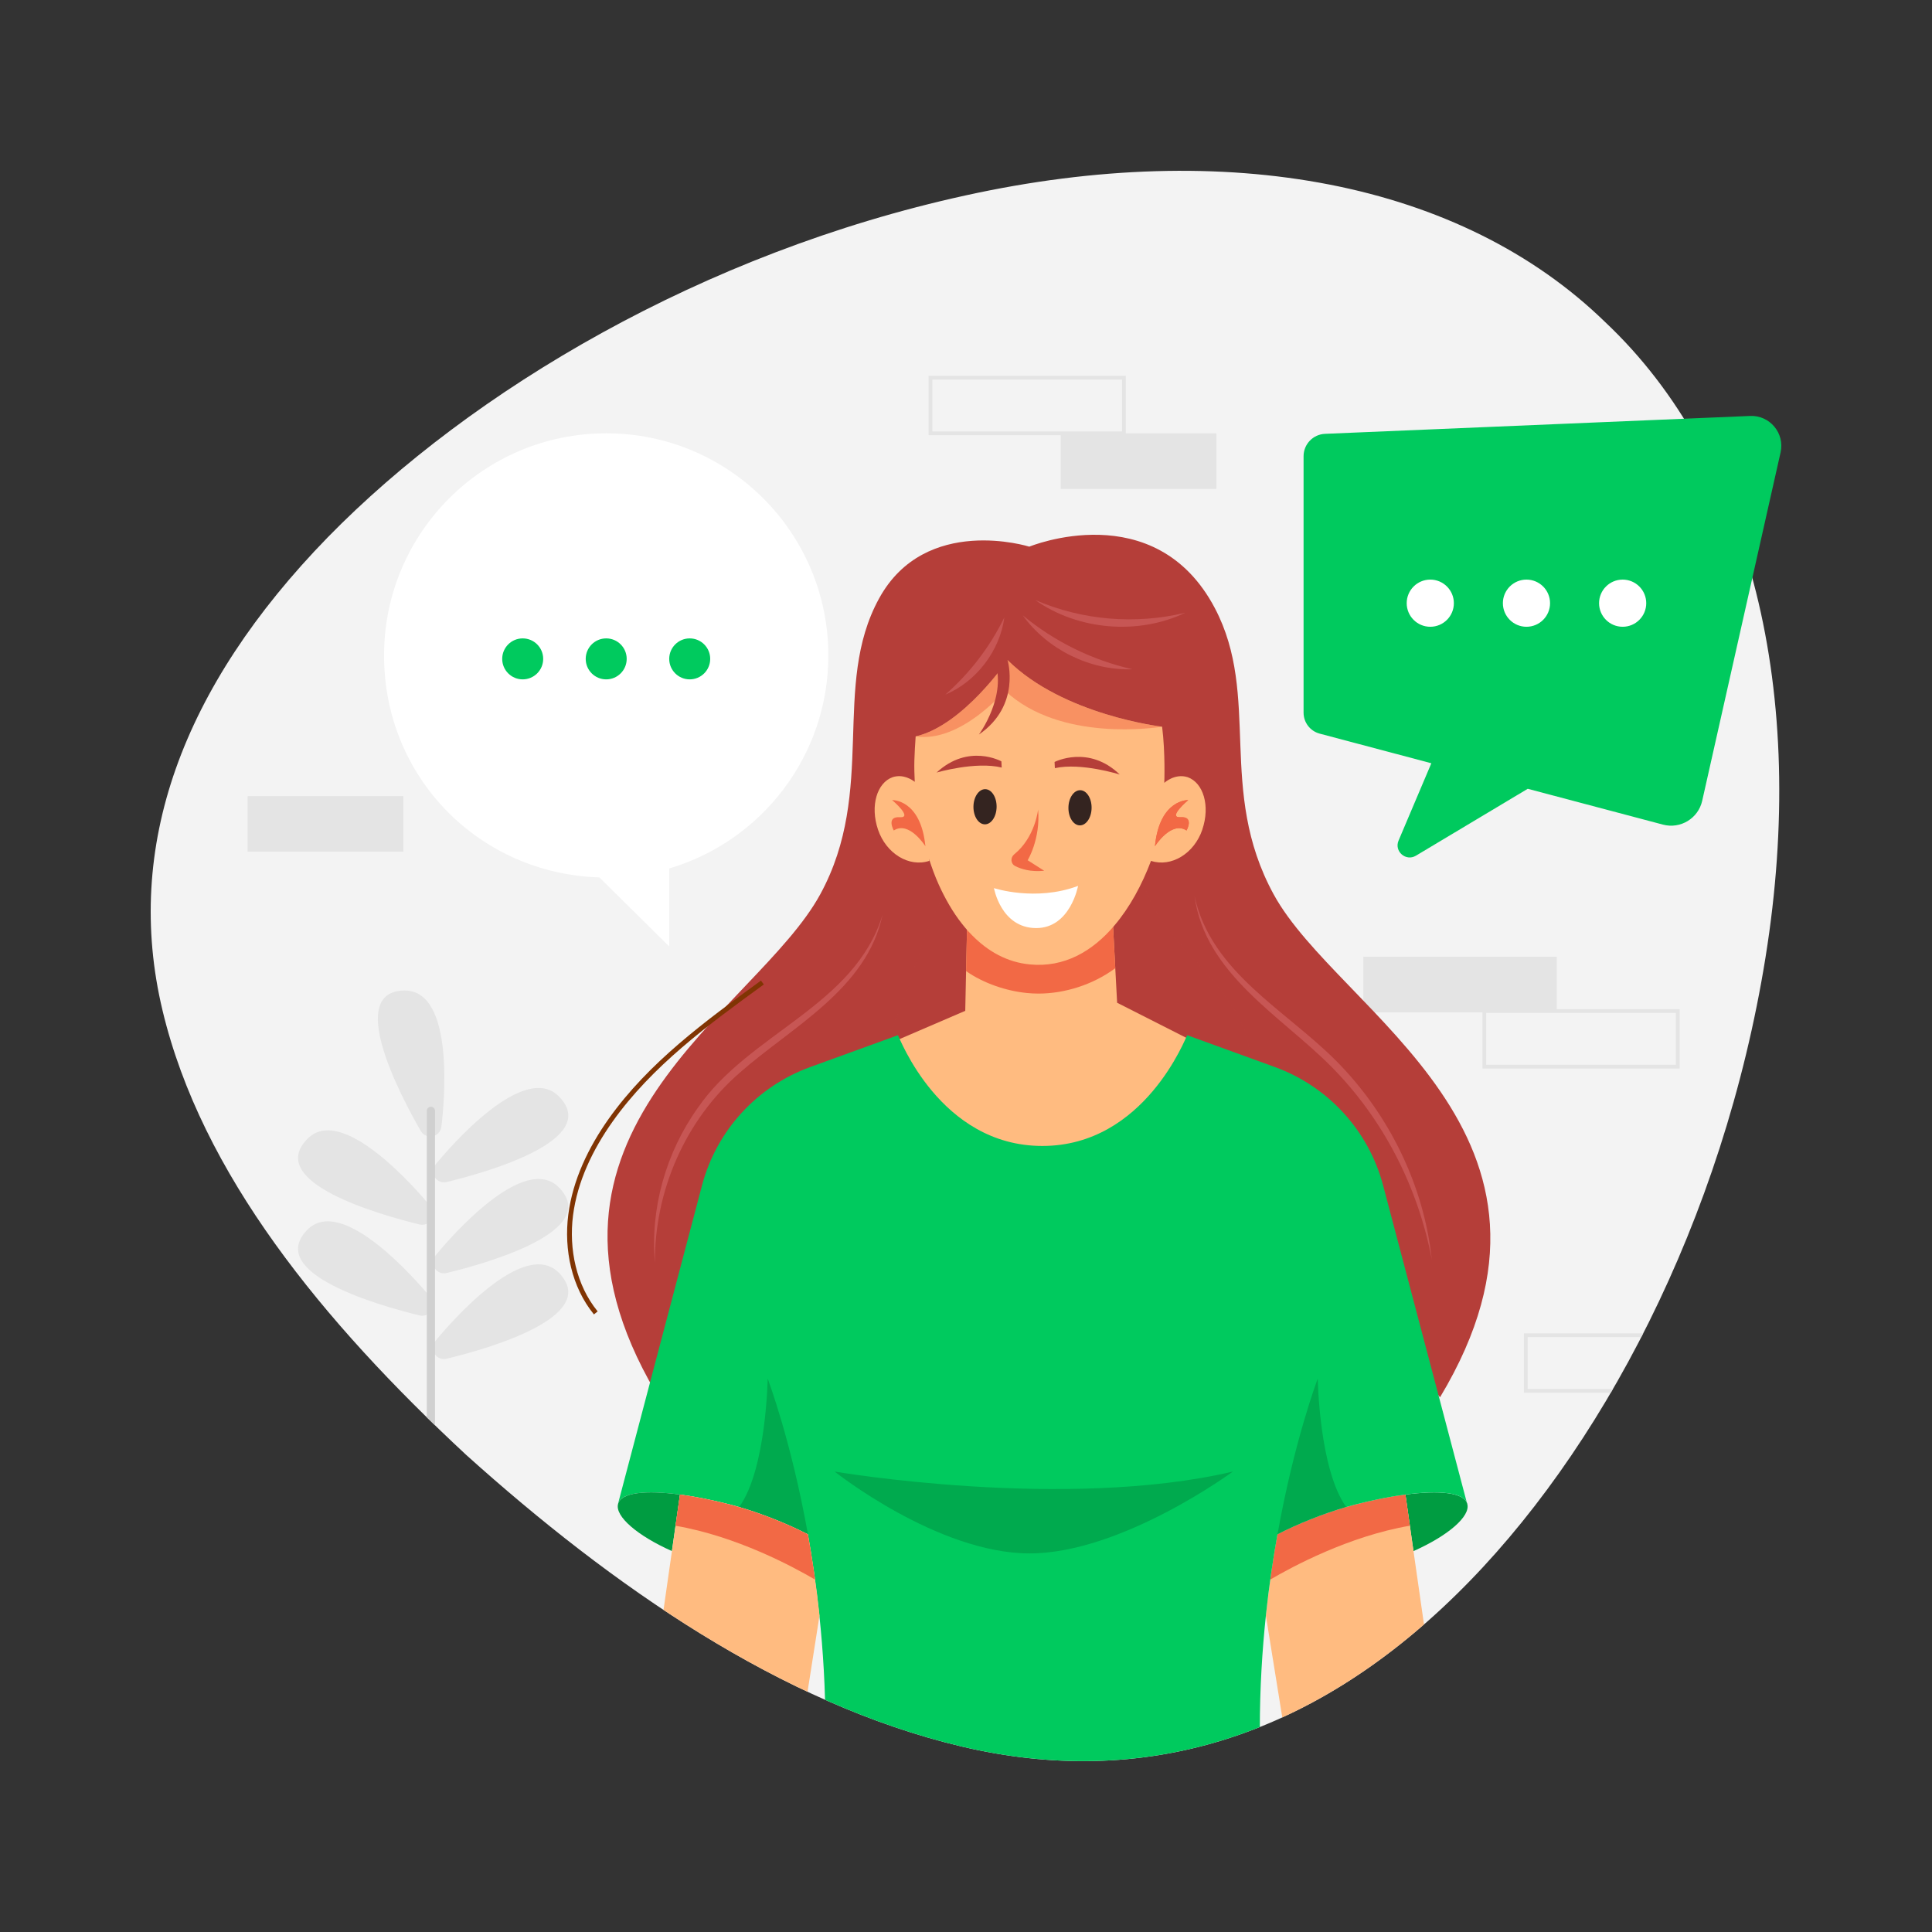 <?xml version="1.0" encoding="UTF-8"?>
<svg xmlns="http://www.w3.org/2000/svg" xmlns:xlink="http://www.w3.org/1999/xlink" viewBox="0 0 512 512">
  <rect x="0" y="0" width="512" height="512" fill="#333333" stroke="none"/>
  <defs>
    <style>
      .cls-1, .cls-2, .cls-3 {
        fill: none;
      }

      .cls-4 {
        clip-path: url(#clippath);
      }

      .cls-5 {
        fill: #f3f3f3;
      }

      .cls-6 {
        fill: #00ca5e;
      }

      .cls-7, .cls-8 {
        fill: #f26945;
      }

      .cls-9 {
        fill: #fff;
      }

      .cls-10 {
        fill: #ffbb80;
      }

      .cls-11 {
        fill: #e4e4e4;
      }

      .cls-12 {
        fill: #009c41;
      }

      .cls-13 {
        fill: #b53e39;
      }

      .cls-14 {
        fill: #342420;
      }

      .cls-15 {
        fill: #d0d0d0;
      }

      .cls-16 {
        fill: #c75654;
      }

      .cls-2 {
        stroke: #803403;
        stroke-width: 1.27px;
      }

      .cls-2, .cls-3 {
        stroke-miterlimit: 10;
      }

      .cls-17 {
        fill: #002b13;
        opacity: .2;
      }

      .cls-3 {
        stroke: #e4e4e4;
      }

      .cls-18 {
        isolation: isolate;
      }

      .cls-19 {
        mix-blend-mode: multiply;
      }

      .cls-19, .cls-8 {
        opacity: .5;
      }
    </style>
    <clipPath id="clippath">
      <path class="cls-1" d="M467.9,253.6c-11.21,69.89-43.84,131.7-82.03,169.04-38.77,38.01-83.11,51.53-131.03,40.2-47.88-11.35-92.63-42.5-131.29-77.27-38.13-35.46-70.17-74.54-80.49-117.84-10.32-43.24,5.11-85.6,43.78-125.32,38.14-39.02,99.53-75.4,168.99-90.61,69.41-15.29,131.36-3.6,169.54,33.54,38.76,36.48,53.74,98.41,42.53,168.24Z"/>
    </clipPath>
  </defs>
  <g class="cls-18">
    <g id="Layer_1" data-name="Layer 1">
      <g id="_4_-_Resume_where_you_left" data-name="4 - Resume where you left">
        <path class="cls-5" d="M467.9,253.6c-11.21,69.89-43.84,131.7-82.03,169.04-38.77,38.01-83.11,51.53-131.03,40.2-47.88-11.35-92.63-42.5-131.29-77.27-38.13-35.46-70.17-74.54-80.49-117.84-10.32-43.24,5.11-85.6,43.78-125.32,38.14-39.02,99.53-75.4,168.99-90.61,69.41-15.29,131.36-3.6,169.54,33.54,38.76,36.48,53.74,98.41,42.53,168.24Z"/>
        <g class="cls-4">
          <g>
            <path class="cls-11" d="M118.36,313.25c-1.58,.38-3.16-.59-3.54-2.17,0-.02,0-.03-.01-.05-.02-.21-.02-.42,0-.64,0-.68,.24-1.34,.68-1.87,3.87-4.71,23.51-27.43,32.71-17.87,11.06,11.42-19.01,19.98-29.83,22.6Z"/>
            <path class="cls-11" d="M114.75,321.63c.03,.21,.03,.42,0,.64-.35,1.59-1.92,2.59-3.5,2.24-.02,0-.03,0-.05-.01-10.72-2.62-40.89-11.16-29.79-22.64,9.19-9.51,28.84,13.21,32.73,17.87,.42,.54,.64,1.22,.62,1.91Z"/>
            <path class="cls-11" d="M116.97,298.59c-.08,.68-.4,1.31-.89,1.79-.15,.15-.31,.27-.5,.38-.34,.22-.72,.35-1.11,.4-1.18,.17-2.35-.4-2.96-1.43-5.5-9.57-20.06-37.24-4.17-37.24,13.27,.18,10.37,30.07,9.63,36.1Z"/>
            <path class="cls-11" d="M118.36,337.36c-1.16,.29-2.38-.16-3.08-1.13-.23-.33-.39-.7-.48-1.09-.02-.21-.02-.42,0-.64,0-.68,.24-1.34,.68-1.87,3.87-4.69,23.51-27.41,32.71-17.87,11.06,11.44-19.01,20-29.83,22.6Z"/>
            <path class="cls-11" d="M114.75,345.74c.03,.21,.03,.42,0,.64-.08,.39-.25,.76-.48,1.09-.7,.97-1.92,1.42-3.08,1.13-10.72-2.6-40.89-11.16-29.79-22.64,9.19-9.49,28.84,13.23,32.73,17.87,.42,.54,.64,1.22,.62,1.91Z"/>
            <path class="cls-11" d="M118.36,360.08c-1.16,.29-2.38-.16-3.08-1.13-.23-.33-.39-.7-.48-1.09-.02-.2-.02-.41,0-.62-.02-.72,.22-1.43,.68-1.99,3.87-4.69,23.51-27.41,32.71-17.87,11.06,11.54-19.01,20.1-29.83,22.7Z"/>
            <path class="cls-15" d="M115.28,391.22v-96.96c-.08-.6-.63-1.02-1.23-.94-.49,.07-.87,.45-.94,.94v96.96h2.16Z"/>
          </g>
          <g>
            <rect class="cls-3" x="404.35" y="353.85" width="41.25" height="14.74"/>
            <rect class="cls-11" x="65.63" y="210.97" width="41.25" height="14.74"/>
            <rect class="cls-3" x="393.36" y="267.93" width="51.26" height="14.74"/>
            <rect class="cls-3" x="246.6" y="100.09" width="51.26" height="14.74" transform="translate(544.45 214.92) rotate(180)"/>
            <rect class="cls-11" x="361.29" y="253.53" width="51.26" height="14.74" transform="translate(773.85 521.81) rotate(180)"/>
            <rect class="cls-11" x="281.11" y="114.83" width="41.25" height="14.74"/>
          </g>
          <g>
            <path class="cls-13" d="M381.61,370.28l-30.21-37.1c-3.87-14.71-126.33-17.7-130.2-2.99l-47.42,38.82c-40.46-68.9,26.55-100.76,43.6-132.02,15.05-27.6,2.86-55.2,15.59-78.4,12.28-22.38,39.8-13.72,39.8-13.72,0,0,33.31-13.77,49.16,16.26,12.35,23.41,.53,48.26,15.59,75.86,17.15,31.45,86.04,63.5,44.11,133.29Z"/>
            <g class="cls-19">
              <path class="cls-13" d="M255.89,229.65c-16.02,17.89-11.62,39.71-30.56,58.31,14.02,2.9,38.11-6.35,43.32-19.69s-.5-30.03-12.78-37.39"/>
              <path class="cls-13" d="M302.02,225.83c-.81,9.95,5.72,18.9,12.44,26.29,6.72,7.38,14.3,14.85,16.39,24.61,.68,3.18,.34,7.2-2.55,8.68-1.9,.97-4.18,.45-6.24-.09-7.2-1.89-14.41-3.78-21.61-5.67-4.5-1.18-9.28-2.53-12.32-6.05-3-3.47-3.67-8.34-3.93-12.93-.39-7.03-.1-14.11,.88-21.08,.59-4.22,1.53-8.62,4.34-11.82s8.06-4.63,11.41-2"/>
            </g>
            <g>
              <path class="cls-10" d="M322.67,279.24c-14.76,15.77-45.22,45.37-45.22,45.37,0,0-32.79-29.9-47.52-45.6l25.87-11.13,.22-10.53,.1-4.47,.22-10.2,.02-.84,.07-3.78,10.11-.3,16.09-.45,11.89-.35,.2,3.84,.07,1.26,.53,10.02,.24,4.5,.49,9.16,26.62,13.5Z"/>
              <path class="cls-7" d="M295.56,256.58c-5.9,4.4-13.47,6.73-20.33,6.73-1.01,0-2.04-.05-3.07-.15-5.39-.53-11.43-2.51-16.14-5.81l.1-4.47,.22-10.2,.02-.84,38.36-1.04,.07,1.26,.53,10.02,.24,4.5Z"/>
            </g>
            <path class="cls-10" d="M318.62,219.88c-2.16,6.33-8.22,10.02-13.59,8.26-2.4,6.36-5.65,12.36-9.69,17.11-5.84,6.9-13.35,11.22-22.43,10.33-5.98-.57-11.09-3.43-15.31-7.74-.6-.61-1.18-1.23-1.74-1.89-.32-.37-.61-.74-.9-1.11-2.43-3.07-4.5-6.67-6.24-10.54-.97-2.16-1.79-4.42-2.54-6.72l.09,.56c-5.36,1.77-11.43-1.93-13.58-8.26-2.17-6.38-.24-12.47,3.87-13.92,2.72-.88,5.04,.6,5.86,1.23-.1-1.94-.15-3.85-.1-5.7,.06-1.98,.19-4.22,.34-6.33,12.64-2.92,24.35-20.24,24.35-20.24,14.76,14.65,40.95,17.66,40.95,17.66h.01c.89,6.94,.58,14.88,.58,14.88,0,0,2.78-2.59,6.19-1.5,4.12,1.45,6.05,7.55,3.87,13.92Z"/>
            <g>
              <path class="cls-7" d="M314.9,212.03s-7.59-.3-8.83,12.23c0,0,4.32-6.84,8.38-4.17,0,0,2.11-3.76-1.57-3.52-3.68,.24,2.02-4.55,2.02-4.55Z"/>
              <path class="cls-7" d="M236.41,212.03s7.59-.3,8.83,12.23c0,0-4.32-6.84-8.38-4.17,0,0-2.11-3.76,1.57-3.52,3.68,.24-2.02-4.55-2.02-4.55Z"/>
              <ellipse class="cls-14" cx="261.03" cy="213.8" rx="4.66" ry="3.07" transform="translate(44.43 472.5) rotate(-89.38)"/>
              <path class="cls-13" d="M248.22,204.73s10.32-3.02,17.24-1.32l-.08-1.64s-8.72-4.86-17.17,2.96Z"/>
              <ellipse class="cls-14" cx="286.21" cy="214.07" rx="4.66" ry="3.07" transform="translate(69.06 497.95) rotate(-89.38)"/>
              <path class="cls-13" d="M296.76,205.26s-10.25-3.24-17.21-1.69l-.08-1.64s9.01-4.66,17.28,3.33Z"/>
              <path class="cls-9" d="M263.41,235.36s11.03,3.64,22.29-.59c0,0-2.05,11.23-11.15,11.18-9.29-.05-11.14-10.59-11.14-10.59Z"/>
              <path class="cls-7" d="M275.12,214.46s-.73,7.4-6.34,11.94c-1.04,.84-.97,2.47,.22,3.09,1.64,.85,4.17,1.62,7.72,1.27l-4.38-2.79s3.45-5.59,2.77-13.51Z"/>
              <path class="cls-7" d="M314.9,212.03s-7.59-.3-8.83,12.23c0,0,4.32-6.84,8.38-4.17,0,0,2.11-3.76-1.57-3.52-3.68,.24,2.02-4.55,2.02-4.55Z"/>
            </g>
            <g>
              <g>
                <path class="cls-12" d="M374.59,411.06l-2.14-14.98c8.94-1.18,15.52-.59,16.39,2.45,0,.01,.01,.04,.01,.05,.87,3.26-5.08,8.4-14.27,12.48Z"/>
                <path class="cls-10" d="M380.46,452.07l-39.91,7.61-5.08-31.5v-.04c.35-3.27,.74-6.46,1.17-9.54,.58-4.19,1.22-8.2,1.91-11.99,6.03-3.1,13.54-6.02,20.38-7.82,4.79-1.25,9.4-2.18,13.52-2.72l1.18,8.26,.96,6.73,5.87,41.01Z"/>
                <path class="cls-7" d="M373.63,404.33c-16.16,2.77-31.16,10.85-36.99,14.27,.58-4.19,1.22-8.2,1.91-11.99,6.03-3.1,13.54-6.02,20.38-7.82,4.79-1.25,9.4-2.18,13.52-2.72l1.18,8.26Z"/>
              </g>
              <path class="cls-6" d="M388.85,398.52c-.87-3.04-7.45-3.63-16.39-2.45-4.12,.54-8.74,1.47-13.53,2.71-.7,.19-1.42,.38-2.15,.59-6.23,1.81-12.82,4.46-18.23,7.23-1.19,6.6-2.26,13.81-3.08,21.53v.04c-.98,9.29-1.6,19.31-1.6,29.82l.65,6.49-53.61,17.63-62.16-24.13c0-10.5-.62-20.5-1.6-29.79-.82-7.73-1.89-14.97-3.07-21.58-6.05-3.09-13.53-6.03-20.38-7.83-4.79-1.24-9.4-2.17-13.53-2.71-8.99-1.19-15.6-.58-16.4,2.5l9.87-37.42,12.39-46.96c3.83-14.56,14.57-26.3,28.71-31.42l23.22-8.43c.34,.38,11.08,29.35,38.27,29.35s38.07-28.99,38.39-29.35l23.22,8.43c14.14,5.13,24.88,16.87,28.71,31.42l12.73,48.22,9.53,36.11Z"/>
              <path class="cls-12" d="M180.2,396.07l-2.14,14.98c-9.19-4.09-15.13-9.23-14.27-12.48,.8-3.08,7.42-3.7,16.4-2.5Z"/>
              <path class="cls-17" d="M356.78,399.38c-6.23,1.81-12.82,4.46-18.23,7.23,4.42-24.69,10.45-40.66,10.67-41.27,0,0,.35,24.08,7.55,34.04Z"/>
              <path class="cls-17" d="M195.88,399.38c6.23,1.81,12.82,4.46,18.23,7.23-4.42-24.69-10.45-40.66-10.67-41.27,0,0-.35,24.08-7.55,34.04Z"/>
              <path class="cls-10" d="M217.17,428.2l-4.95,31.5-40.02-7.63,5.87-41.02,2.14-14.98c4.12,.54,8.74,1.47,13.53,2.71,6.85,1.8,14.33,4.74,20.38,7.83,1.18,6.61,2.25,13.85,3.07,21.58Z"/>
              <path class="cls-7" d="M179.01,404.34c16.16,2.77,31.16,10.85,36.99,14.27-.58-4.19-1.22-8.2-1.91-11.99-6.03-3.1-13.54-6.02-20.38-7.82-4.79-1.25-9.4-2.18-13.52-2.72l-1.18,8.26Z"/>
            </g>
            <path class="cls-17" d="M221.19,389.98s61.08,10.42,105.53,0c0,0-29.45,21.69-53.86,21.69s-51.67-21.69-51.67-21.69Z"/>
            <path class="cls-8" d="M307.92,192.58c-1.25,.2-26.98,4.24-41.62-9.58,0,0-11.66,13.94-23.65,12.16,12.64-2.92,24.36-20.24,24.36-20.24,14.41,14.33,39.76,17.52,40.91,17.66Z"/>
            <path class="cls-13" d="M267.01,174.92s3.65,12.03-7.59,19.74c0,0,7.68-10.4,4.08-19.74h3.51Z"/>
            <path class="cls-2" d="M202.04,260.38c-14.72,10.7-29.71,21.67-40.23,36.51-5.3,7.48-9.41,16.01-10.58,25.11-1.16,9.1,.86,18.82,6.66,25.93"/>
            <g>
              <path class="cls-16" d="M271.05,163.08c8.47,6.99,18.32,11.82,29.03,14.28-11.14,.39-22.53-5.23-29.03-14.28h0Z"/>
              <path class="cls-16" d="M266.16,163.62c-1.17,8.83-7.43,17.03-15.65,20.47,6.57-5.78,11.8-12.61,15.65-20.47h0Z"/>
              <path class="cls-16" d="M274.33,159.01c12.55,5.39,26.51,6.56,39.79,3.37-12.5,6-28.47,4.64-39.79-3.37h0Z"/>
              <path class="cls-16" d="M233.89,242.42c-4.17,19.72-24,29.65-37.86,41.87-14.39,12.48-22.59,31.29-22.47,50.36-1.28-14.38,2.94-29.29,11.38-41.07,13.54-19.77,41.56-26.95,48.95-51.16h0Z"/>
              <path class="cls-16" d="M316.57,237.53c4.44,20.17,24.04,30.02,37.62,43.7,13.92,14.06,23.15,32.88,25.25,52.54-3.65-19.22-12.9-37.28-26.67-51.14-13.32-13.43-33.41-24.55-36.2-45.11h0Z"/>
            </g>
          </g>
        </g>
        <g>
          <g>
            <path class="cls-9" d="M219.52,173.7c0-32.51-26.36-58.87-58.87-58.87s-58.87,26.36-58.87,58.87,25.39,57.86,57.06,58.82l18.51,18.3v-20.67c24.37-7.2,42.17-29.74,42.17-56.45Z"/>
            <g>
              <circle class="cls-6" cx="138.52" cy="174.61" r="5.43"/>
              <circle class="cls-6" cx="160.65" cy="174.61" r="5.43"/>
              <circle class="cls-6" cx="182.78" cy="174.61" r="5.43"/>
            </g>
          </g>
          <g>
            <path class="cls-6" d="M471.87,119.9l-20.77,92.32c-1.05,4.67-5.77,7.54-10.41,6.31l-35.82-9.49h-.01l-29.63,17.73c-2.66,1.59-5.81-1.15-4.6-4l8.69-20.5-29.59-7.85c-2.52-.67-4.27-2.95-4.27-5.55V120.9c0-3.18,2.51-5.79,5.68-5.93l112.66-4.74c5.21-.22,9.22,4.57,8.07,9.66Z"/>
            <g>
              <circle class="cls-9" cx="379.04" cy="159.85" r="6.25"/>
              <circle class="cls-9" cx="404.53" cy="159.85" r="6.25"/>
              <circle class="cls-9" cx="430.02" cy="159.85" r="6.25"/>
            </g>
          </g>
        </g>
      </g>
    </g>
  </g>
</svg>